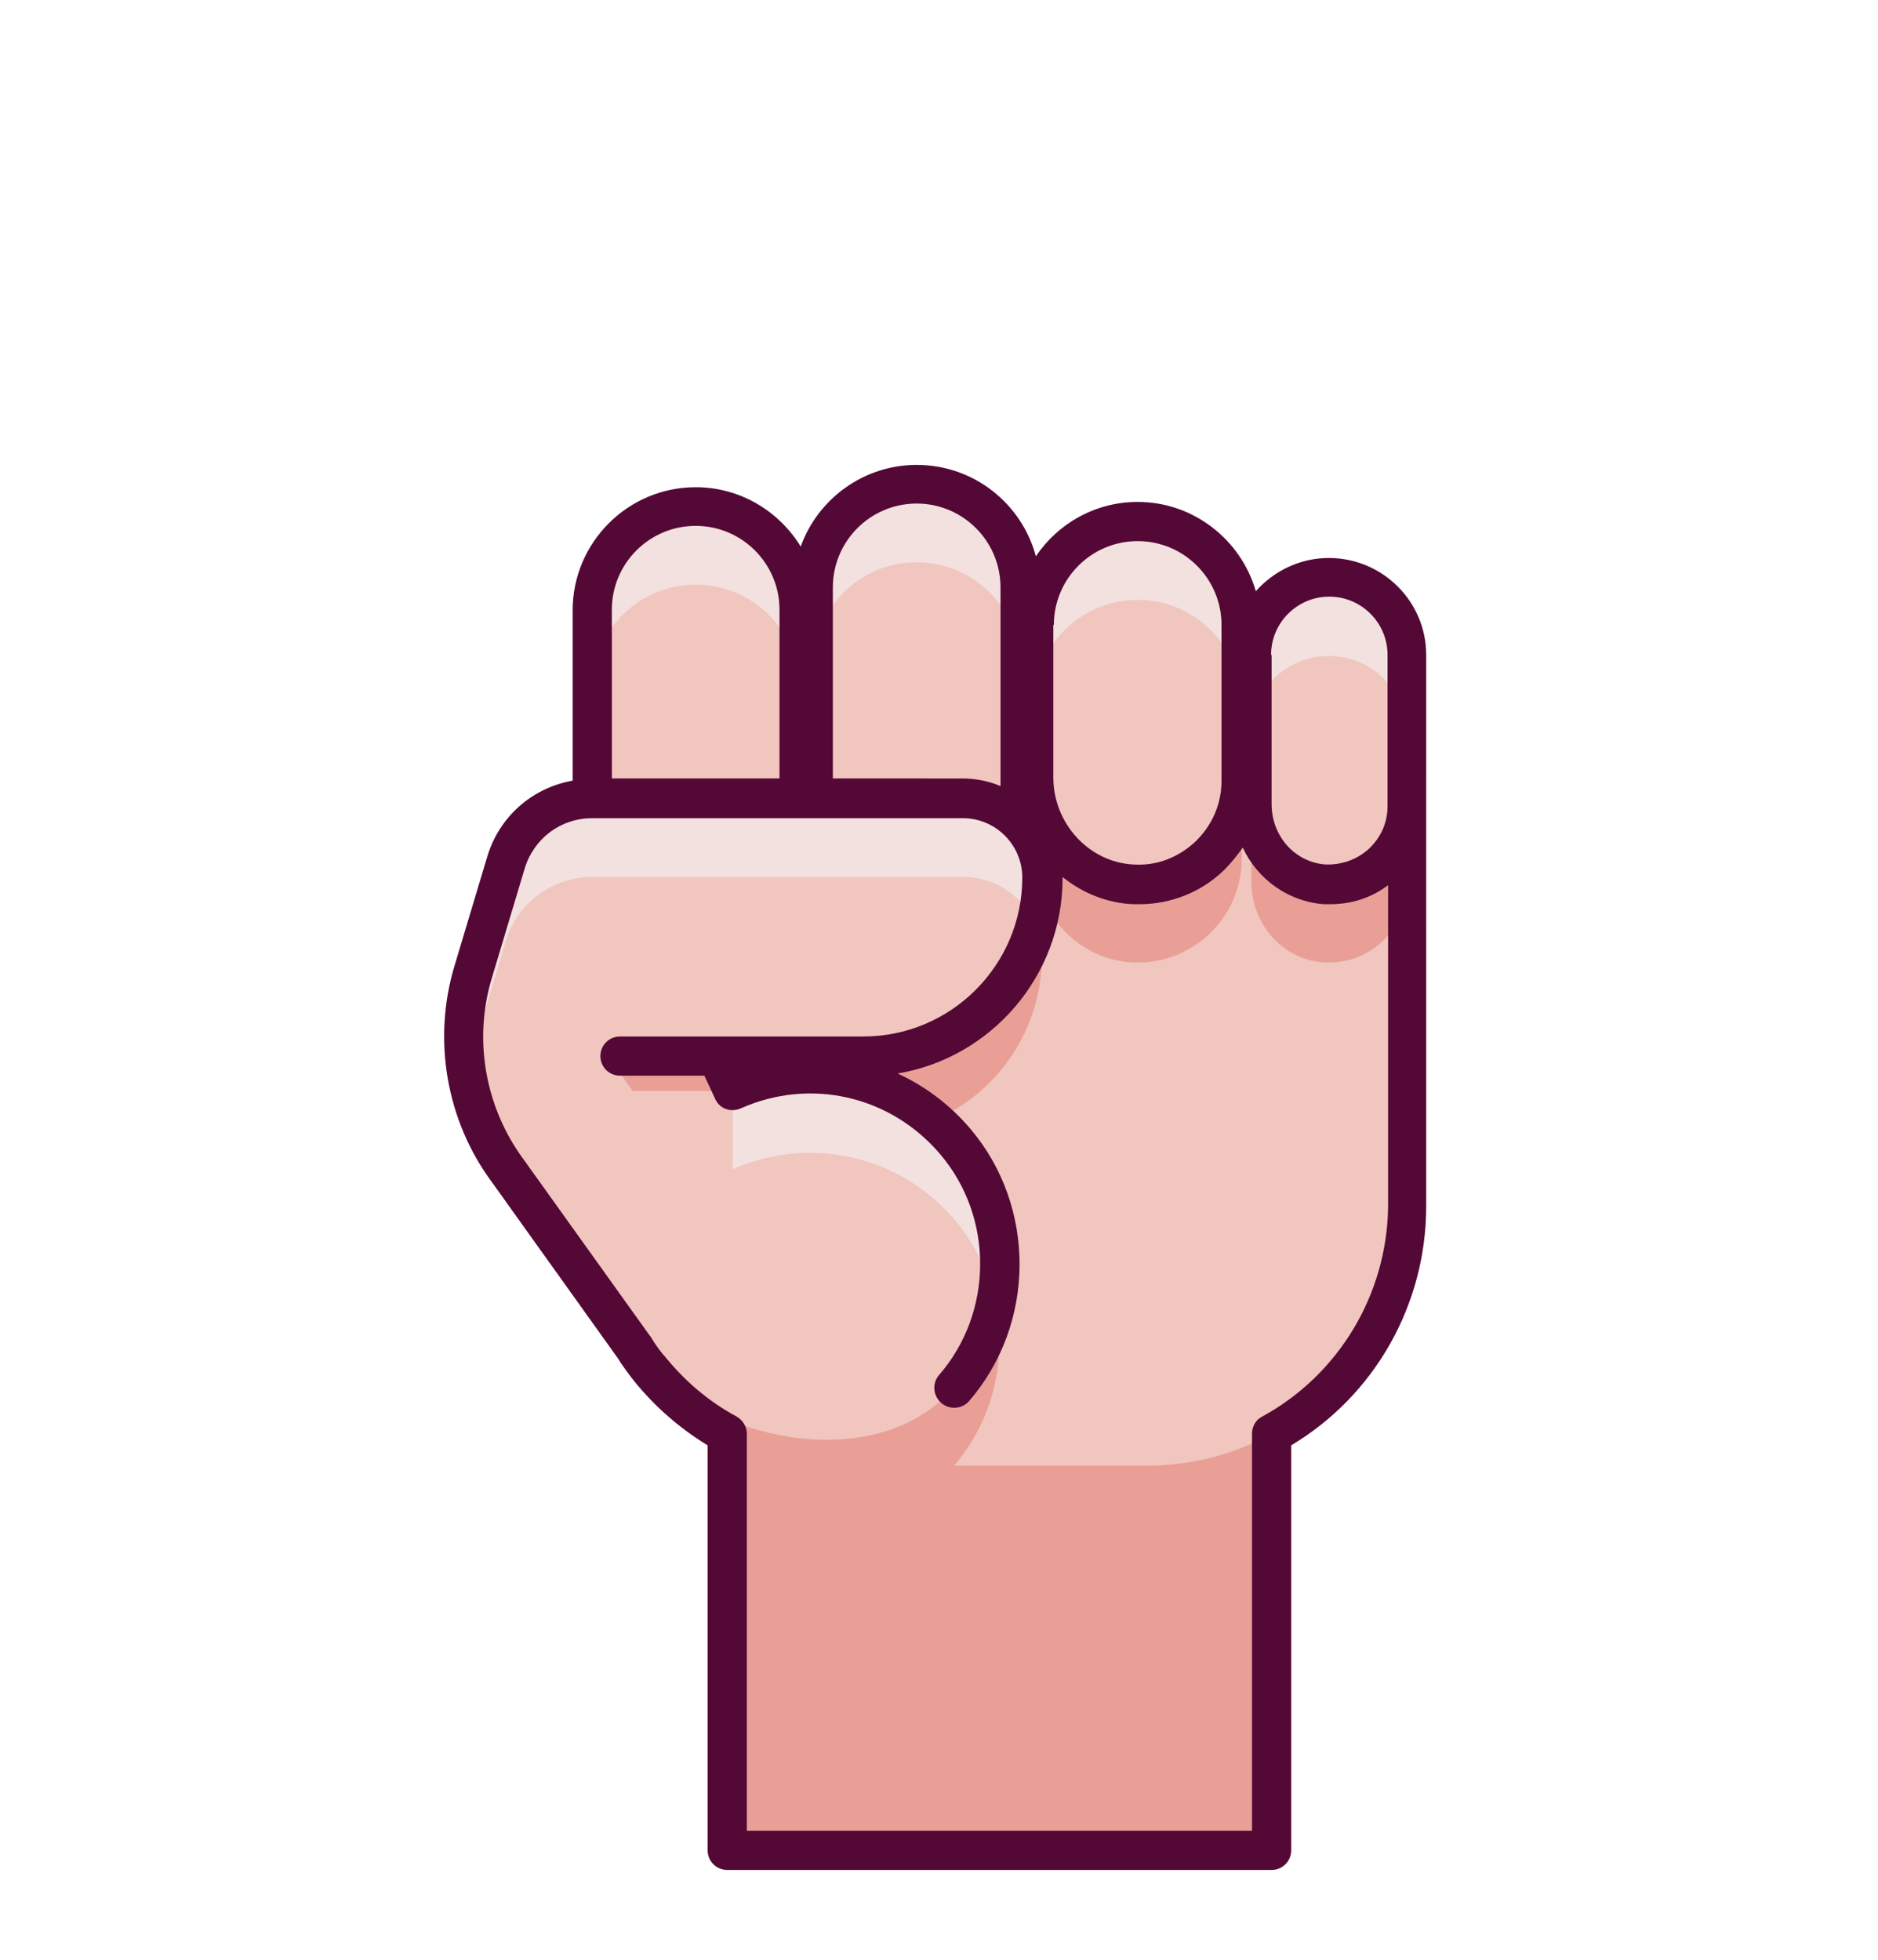 <?xml version="1.0" encoding="utf-8"?>
<!-- Generator: Adobe Illustrator 21.0.2, SVG Export Plug-In . SVG Version: 6.00 Build 0)  -->
<svg version="1.1" id="Layer_1" xmlns="http://www.w3.org/2000/svg" xmlns:xlink="http://www.w3.org/1999/xlink" x="0px" y="0px"
	 viewBox="0 0 345 360" style="enable-background:new 0 0 345 360;" xml:space="preserve">
<style type="text/css">
	.st0{fill:#F0C6BF;}
	.st1{fill:#F2E1DE;}
	.st2{fill:#E99F96;}
	.st3{fill:#540836;}
</style>
<g>
	<path class="st0" d="M244.1,106.1c-7.9,0-14.3,6.4-14.3,14.3v21.7h-1.8v-27.2c0-10.5-8.5-19-19-19l0,0c-10.5,0-19,8.5-19,19v27.2
		h-2.5v-34.1c0-10.5-8.5-19-19-19h0c-10.5,0-19,8.5-19,19v34.1h-2.5v-30c0-10.5-8.5-19-19-19s-19,8.5-19,19v34.6
		c-7.3,0-13.8,4.8-15.9,11.8l-6,20c-3.8,12.6-1.4,26.2,6.4,36.7l23.1,32.3c0.8,1.2,1.6,2.4,2.5,3.5l0.2,0.2c0,0,0,0,0.1,0.1
		c8.7,10.9,22.1,17.9,37.2,17.9h54.5c26.3,0,47.6-21.3,47.6-47.6V120.3C258.4,112.5,252,106.1,244.1,106.1z"/>
	<g>
		<path class="st1" d="M127.8,93L127.8,93c-10.5,0-19,8.5-19,19v14.4c0-10.5,8.5-19,19-19l0,0c10.5,0,19,8.5,19,19V112
			C146.9,101.5,138.3,93,127.8,93z"/>
	</g>
	<g>
		<path class="st1" d="M168.4,88.9c-10.5,0-19,8.5-19,19v14.4c0-10.5,8.5-19,19-19c10.5,0,19,8.5,19,19v-14.4
			C187.5,97.4,178.9,88.9,168.4,88.9z"/>
	</g>
	<g>
		<path class="st1" d="M209,95.8c-10.5,0-19,8.5-19,19v14.4c0-10.5,8.5-19,19-19c10.5,0,19,8.5,19,19v-14.4
			C228.1,104.3,219.5,95.8,209,95.8z"/>
	</g>
	<g>
		<g>
			<path class="st1" d="M140.6,198.3c-1.5,0.4-2.9,0.8-4.1,1.3c-0.6,0.2-1.3,0.5-1.9,0.8v14.4c13.6-6.1,30.3-3,40.8,9.3
				c3.8,4.5,6.3,9.8,7.4,15.3c2.1-10.2-0.3-21.3-7.4-29.7C166.5,199.1,152.9,195.3,140.6,198.3z"/>
		</g>
	</g>
	<g>
		<g>
			<path class="st1" d="M86.9,192.9l6-20c2.1-7,8.6-11.8,15.9-11.8h68.1c6,0,11.1,3.6,13.4,8.8c0.8-2.8,1.2-5.7,1.2-8.7
				c0-8-6.5-14.5-14.5-14.5h-68.1c-7.3,0-13.8,4.8-15.9,11.8l-6,20c-1.9,6.3-2.2,12.9-1.1,19.2C86,196,86.4,194.4,86.9,192.9z"/>
		</g>
	</g>
	<g>
		<path class="st2" d="M175.3,269.2c7.2-8.4,9.7-19.5,7.5-29.8c-1.2,5.6-3.7,11-7.7,15.6c-13.4,15.4-41.8,10.5-56-3.7l-3.1-4.4
			c4.3,6.9,10.4,12.7,17.6,16.6v76.4h100v-76.5c-6.8,3.7-14.5,5.8-22.8,5.8H175.3z"/>
		<path class="st2" d="M208.1,176.8c10.9,0.5,20-8.2,20-19v-14.4c0,10.8-9,19.5-20,19c-10.2-0.5-18.1-9.3-18.1-19.6v14.4
			C190,167.5,197.9,176.3,208.1,176.8z"/>
		<path class="st2" d="M134.6,200.3c12.1-5.4,26.6-3.5,37,5.5c11.6-5,19.8-16.6,19.8-30.1c0-2-0.4-4-1.2-5.7
			c-3.8,13.9-16.5,24.1-31.6,24.1h-46.8l4.4,6.3H134.6z"/>
		<path class="st2" d="M243.2,162.4c-7.6-0.5-13.3-7.1-13.3-14.7v14.4c0,7.6,5.7,14.2,13.3,14.7c8.3,0.5,15.2-6,15.2-14.2v-14.4
			C258.4,156.3,251.5,162.9,243.2,162.4z"/>
	</g>
	<g>
		<path class="st1" d="M244.1,106.1L244.1,106.1c-7.9,0-14.3,6.4-14.3,14.3v14.4c0-7.9,6.4-14.3,14.3-14.3h0
			c7.9,0,14.3,6.4,14.3,14.3v-14.4C258.4,112.5,252,106.1,244.1,106.1z"/>
	</g>
	<path class="st3" d="M244.1,102.5c-5.3,0-10.1,2.4-13.4,6.1c-2.7-9.4-11.4-16.4-21.7-16.4c-7.8,0-14.7,4-18.7,10
		c-2.6-9.7-11.4-16.8-21.9-16.8c-9.8,0-18.2,6.3-21.3,15c-4-6.5-11.1-10.9-19.3-10.9c-12.5,0-22.6,10.2-22.6,22.6v31.3
		c-7.4,1.3-13.5,6.6-15.7,14l-6,20c-4.1,13.6-1.5,28.5,6.9,39.8l23.1,32.3c0.8,1.3,1.7,2.5,2.6,3.7l0.1,0.1c0.1,0.1,0.2,0.3,0.3,0.4
		c3.8,4.7,8.4,8.7,13.5,11.8v74.4c0,2,1.6,3.6,3.6,3.6h100c2,0,3.6-1.6,3.6-3.6v-74.4c15.4-9.2,24.8-25.9,24.8-43.9V120.3
		C262,110.5,254,102.5,244.1,102.5z M233.5,120.3c0-5.9,4.8-10.7,10.7-10.7c5.9,0,10.7,4.8,10.7,10.7v27.8c0,3-1.2,5.7-3.4,7.8
		c-2.2,2-5,3-8,2.9c-5.6-0.4-9.9-5.2-9.9-11.1V120.3z M193.6,114.8c0-8.5,6.9-15.4,15.4-15.4c8.5,0,15.4,6.9,15.4,15.4v28.6
		c0,4.3-1.7,8.2-4.8,11.2c-3.1,2.9-7.1,4.5-11.4,4.2c-8.1-0.4-14.7-7.5-14.7-16V114.8z M153,107.9c0-8.5,6.9-15.4,15.4-15.4
		c8.5,0,15.4,6.9,15.4,15.4v35.4c0,0.4,0,0.7,0,1.1c-2.1-0.9-4.5-1.4-7-1.4H153c0-0.1,0-0.2,0-0.2V107.9z M112.4,112
		c0-8.5,6.9-15.4,15.4-15.4s15.4,6.9,15.4,15.4v31h-30.8c0-0.1,0-0.2,0-0.2V112z M231.9,260.2c-1.2,0.6-1.9,1.8-1.9,3.2v72.9h-92.8
		v-72.9c0-1.3-0.7-2.5-1.9-3.2c-5.2-2.8-9.6-6.6-13.3-11.2c0,0-0.1-0.1-0.1-0.1l0,0c0,0-0.1-0.1-0.1-0.1c-0.8-1-1.6-2.1-2.3-3.3
		c0,0-0.1-0.1-0.1-0.1L96.2,213c-7.1-9.6-9.3-22.1-5.8-33.5l6-20c1.7-5.5,6.6-9.2,12.4-9.2h68.1c6,0,10.9,4.9,10.9,10.9
		c0,16.1-13.1,29.2-29.2,29.2h-44.7c-2,0-3.6,1.6-3.6,3.6c0,2,1.6,3.6,3.6,3.6h15.5l2,4.3c0.8,1.8,2.9,2.5,4.7,1.7
		c12.8-5.7,27.5-2.3,36.6,8.4c9.9,11.6,9.8,29.1-0.2,40.6c-1.3,1.5-1.1,3.8,0.4,5.1c0.7,0.6,1.5,0.9,2.4,0.9c1,0,2-0.4,2.7-1.2
		c12.3-14.2,12.4-35.7,0.3-50c-3.8-4.5-8.4-7.9-13.4-10.2c17.2-2.9,30.3-17.9,30.3-35.9c0-0.1,0-0.1,0-0.2c3.6,2.9,8.1,4.8,13,5
		c0.4,0,0.7,0,1.1,0c5.8,0,11.4-2.2,15.6-6.3c1.3-1.3,2.4-2.7,3.4-4.1c2.7,5.8,8.3,9.9,14.9,10.4c0.4,0,0.8,0,1.2,0
		c3.9,0,7.6-1.2,10.6-3.5v59.1C254.8,237.7,246,252.5,231.9,260.2z"/>
</g>
</svg>
